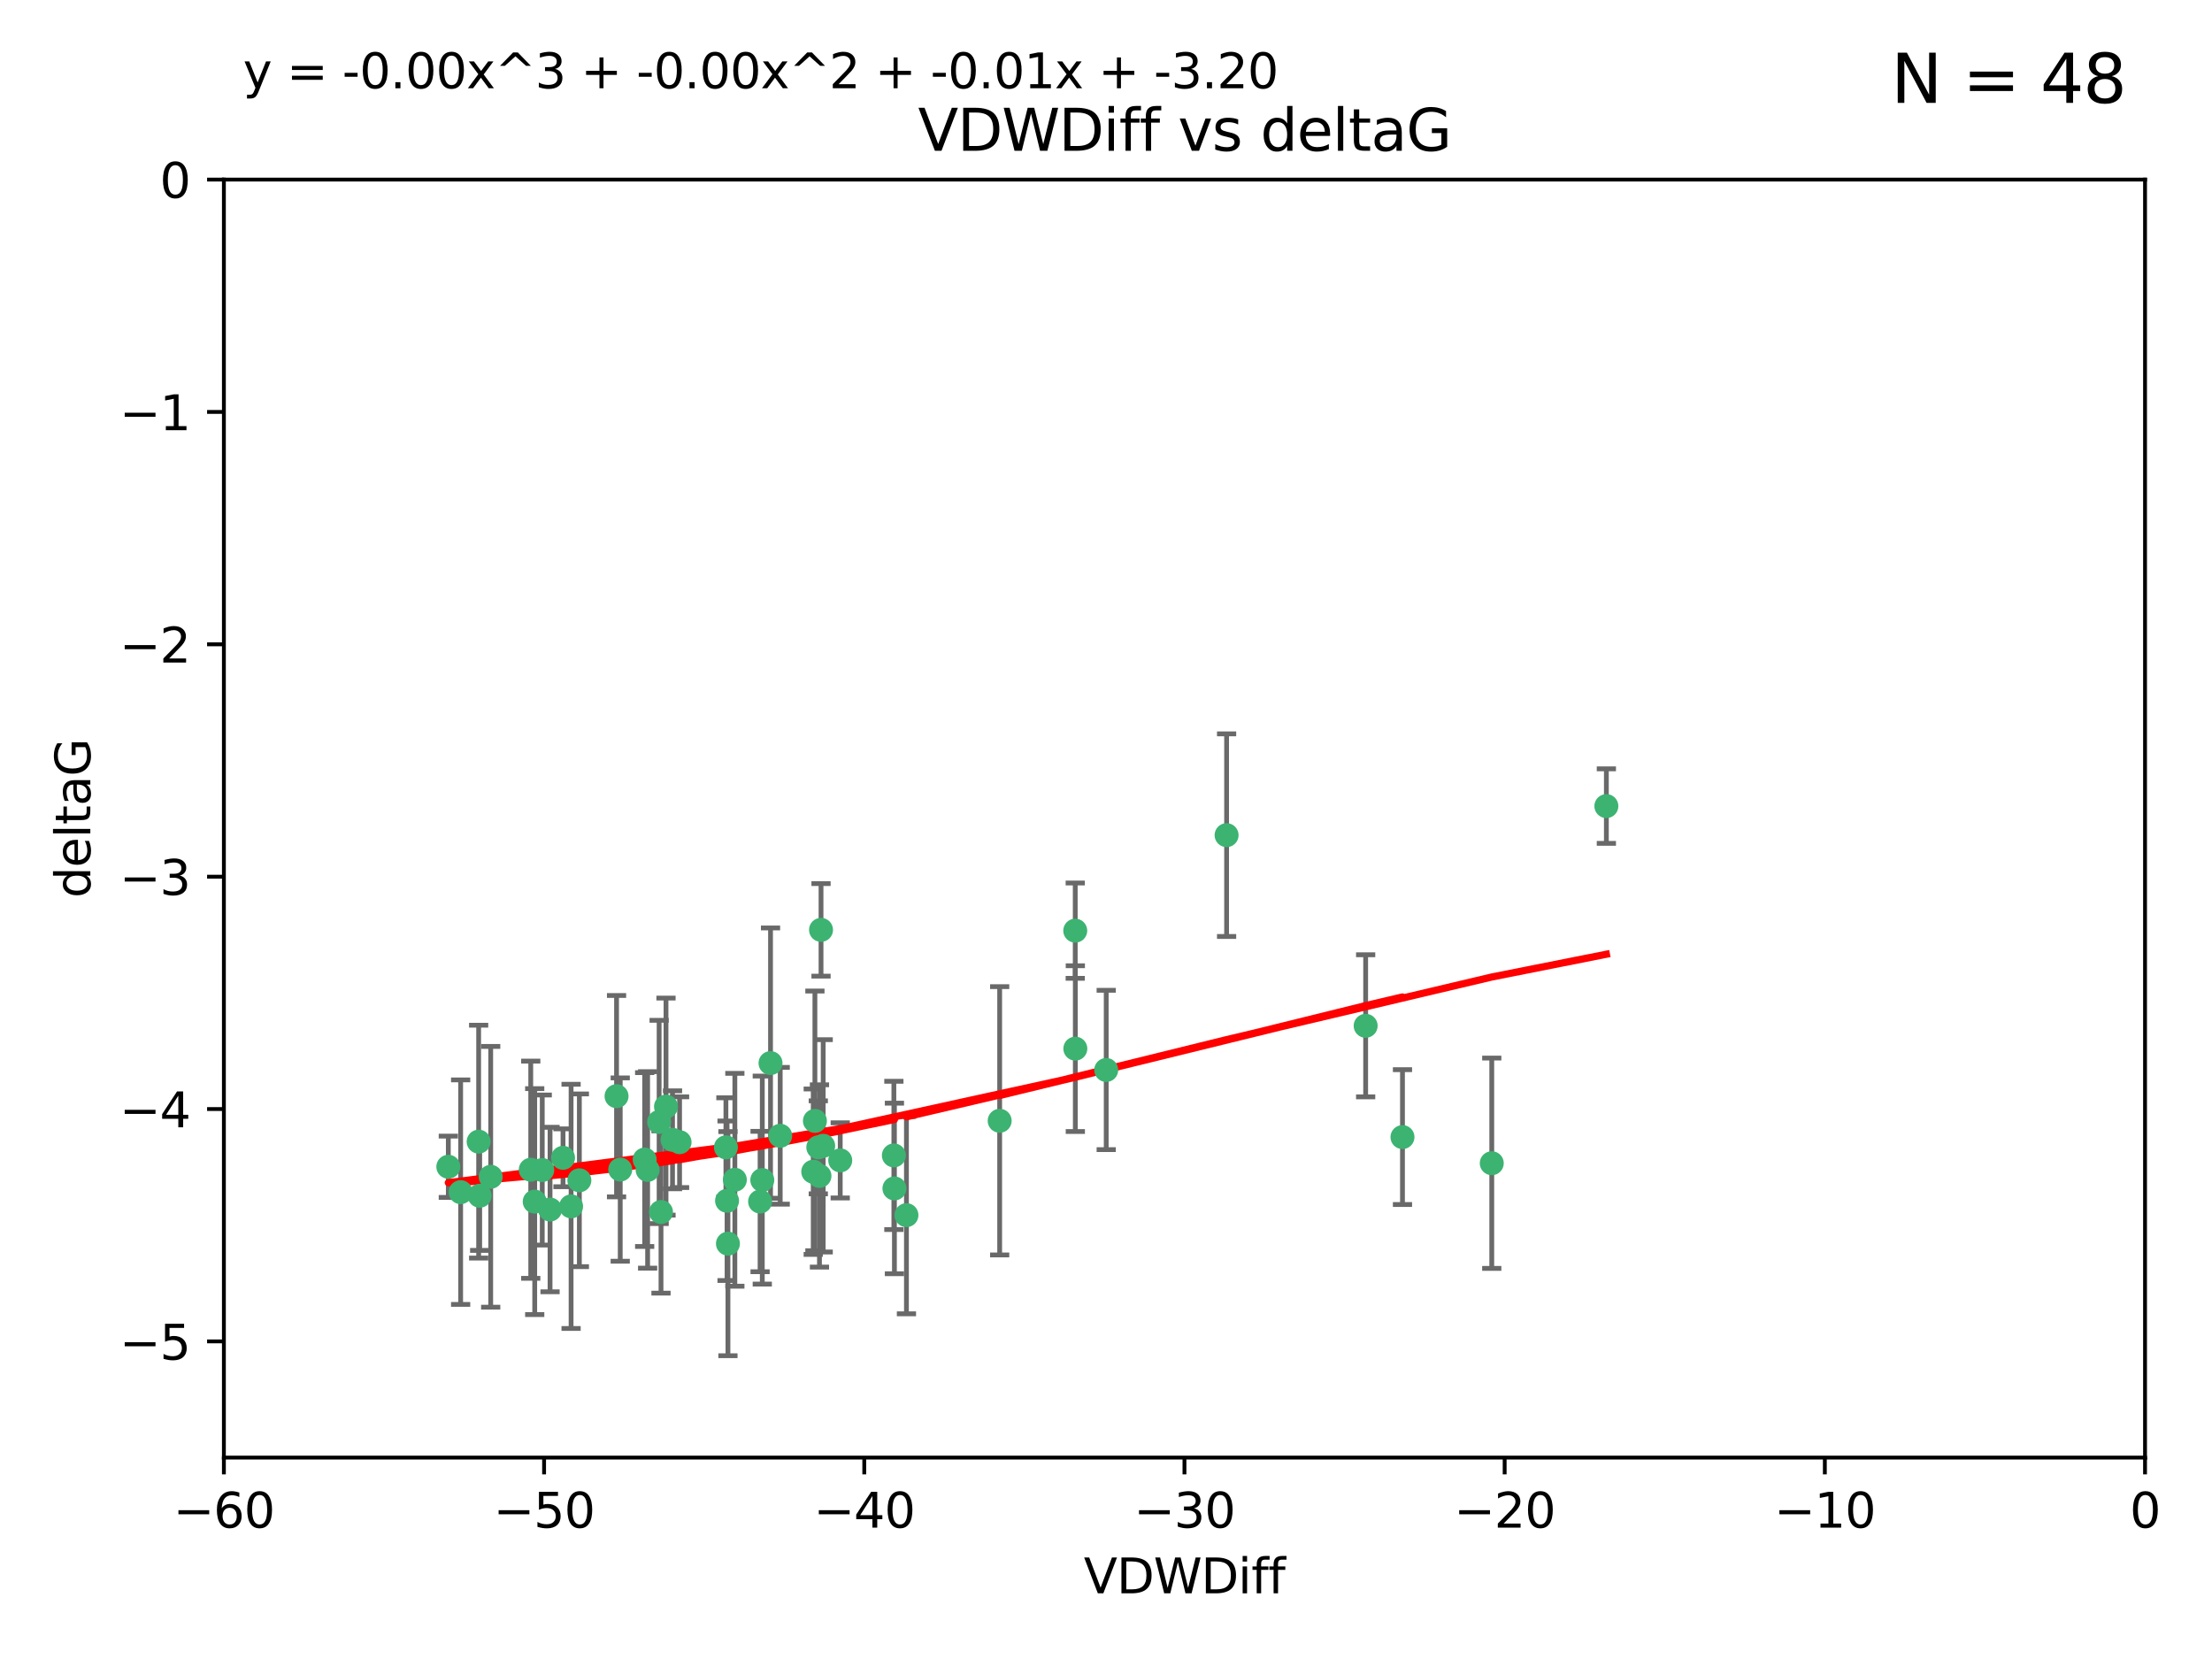 <?xml version="1.0" encoding="utf-8" standalone="no"?>
<!DOCTYPE svg PUBLIC "-//W3C//DTD SVG 1.1//EN"
  "http://www.w3.org/Graphics/SVG/1.1/DTD/svg11.dtd">
<svg xmlns:xlink="http://www.w3.org/1999/xlink" width="460.8pt" height="345.6pt" viewBox="0 0 460.8 345.6" xmlns="http://www.w3.org/2000/svg" version="1.1">
 <defs>
  <style type="text/css">*{stroke-linejoin: round; stroke-linecap: butt}</style>
 </defs>
 <g id="figure_1">
  <g id="patch_1">
   <path d="M 0 345.6 
L 460.8 345.6 
L 460.8 0 
L 0 0 
z
" style="fill: #ffffff"/>
  </g>
  <g id="axes_1">
   <g id="patch_2">
    <path d="M 46.64 303.64 
L 446.85 303.64 
L 446.85 37.411 
L 46.64 37.411 
z
" style="fill: #ffffff"/>
   </g>
   <g id="PathCollection_1">
    <defs>
     <path id="md10d141fb7" d="M 0 1.118 
C 0.297 1.118 0.581 1 0.791 0.791 
C 1 0.581 1.118 0.297 1.118 0 
C 1.118 -0.297 1 -0.581 0.791 -0.791 
C 0.581 -1 0.297 -1.118 0 -1.118 
C -0.297 -1.118 -0.581 -1 -0.791 -0.791 
C -1 -0.581 -1.118 -0.297 -1.118 0 
C -1.118 0.297 -1 0.581 -0.791 0.791 
C -0.581 1 -0.297 1.118 0 1.118 
z
" style="stroke: #3cb371"/>
    </defs>
    <g clip-path="url(#p67b6654468)">
     <use xlink:href="#md10d141fb7" x="151.221" y="239.011" style="fill: #3cb371; stroke: #3cb371"/>
     <use xlink:href="#md10d141fb7" x="111.391" y="250.316" style="fill: #3cb371; stroke: #3cb371"/>
     <use xlink:href="#md10d141fb7" x="120.692" y="245.88" style="fill: #3cb371; stroke: #3cb371"/>
     <use xlink:href="#md10d141fb7" x="128.438" y="228.355" style="fill: #3cb371; stroke: #3cb371"/>
     <use xlink:href="#md10d141fb7" x="95.96" y="248.347" style="fill: #3cb371; stroke: #3cb371"/>
     <use xlink:href="#md10d141fb7" x="102.222" y="245.151" style="fill: #3cb371; stroke: #3cb371"/>
     <use xlink:href="#md10d141fb7" x="93.393" y="243.057" style="fill: #3cb371; stroke: #3cb371"/>
     <use xlink:href="#md10d141fb7" x="170.466" y="239.012" style="fill: #3cb371; stroke: #3cb371"/>
     <use xlink:href="#md10d141fb7" x="186.325" y="247.575" style="fill: #3cb371; stroke: #3cb371"/>
     <use xlink:href="#md10d141fb7" x="170.71" y="244.971" style="fill: #3cb371; stroke: #3cb371"/>
     <use xlink:href="#md10d141fb7" x="99.927" y="249.096" style="fill: #3cb371; stroke: #3cb371"/>
     <use xlink:href="#md10d141fb7" x="151.46" y="250.142" style="fill: #3cb371; stroke: #3cb371"/>
     <use xlink:href="#md10d141fb7" x="129.205" y="243.641" style="fill: #3cb371; stroke: #3cb371"/>
     <use xlink:href="#md10d141fb7" x="114.586" y="251.967" style="fill: #3cb371; stroke: #3cb371"/>
     <use xlink:href="#md10d141fb7" x="160.515" y="221.462" style="fill: #3cb371; stroke: #3cb371"/>
     <use xlink:href="#md10d141fb7" x="169.761" y="233.502" style="fill: #3cb371; stroke: #3cb371"/>
     <use xlink:href="#md10d141fb7" x="138.74" y="230.526" style="fill: #3cb371; stroke: #3cb371"/>
     <use xlink:href="#md10d141fb7" x="134.295" y="241.556" style="fill: #3cb371; stroke: #3cb371"/>
     <use xlink:href="#md10d141fb7" x="140.098" y="237.443" style="fill: #3cb371; stroke: #3cb371"/>
     <use xlink:href="#md10d141fb7" x="110.566" y="243.675" style="fill: #3cb371; stroke: #3cb371"/>
     <use xlink:href="#md10d141fb7" x="162.533" y="236.602" style="fill: #3cb371; stroke: #3cb371"/>
     <use xlink:href="#md10d141fb7" x="99.711" y="237.823" style="fill: #3cb371; stroke: #3cb371"/>
     <use xlink:href="#md10d141fb7" x="171.486" y="238.695" style="fill: #3cb371; stroke: #3cb371"/>
     <use xlink:href="#md10d141fb7" x="186.209" y="240.695" style="fill: #3cb371; stroke: #3cb371"/>
     <use xlink:href="#md10d141fb7" x="118.968" y="251.31" style="fill: #3cb371; stroke: #3cb371"/>
     <use xlink:href="#md10d141fb7" x="112.961" y="243.739" style="fill: #3cb371; stroke: #3cb371"/>
     <use xlink:href="#md10d141fb7" x="134.911" y="243.713" style="fill: #3cb371; stroke: #3cb371"/>
     <use xlink:href="#md10d141fb7" x="158.798" y="245.83" style="fill: #3cb371; stroke: #3cb371"/>
     <use xlink:href="#md10d141fb7" x="175.035" y="241.73" style="fill: #3cb371; stroke: #3cb371"/>
     <use xlink:href="#md10d141fb7" x="141.568" y="237.937" style="fill: #3cb371; stroke: #3cb371"/>
     <use xlink:href="#md10d141fb7" x="171.035" y="193.709" style="fill: #3cb371; stroke: #3cb371"/>
     <use xlink:href="#md10d141fb7" x="153.083" y="245.769" style="fill: #3cb371; stroke: #3cb371"/>
     <use xlink:href="#md10d141fb7" x="169.413" y="244.088" style="fill: #3cb371; stroke: #3cb371"/>
     <use xlink:href="#md10d141fb7" x="151.644" y="259.074" style="fill: #3cb371; stroke: #3cb371"/>
     <use xlink:href="#md10d141fb7" x="117.288" y="241.193" style="fill: #3cb371; stroke: #3cb371"/>
     <use xlink:href="#md10d141fb7" x="137.308" y="233.723" style="fill: #3cb371; stroke: #3cb371"/>
     <use xlink:href="#md10d141fb7" x="137.699" y="252.481" style="fill: #3cb371; stroke: #3cb371"/>
     <use xlink:href="#md10d141fb7" x="158.341" y="250.302" style="fill: #3cb371; stroke: #3cb371"/>
     <use xlink:href="#md10d141fb7" x="223.993" y="193.873" style="fill: #3cb371; stroke: #3cb371"/>
     <use xlink:href="#md10d141fb7" x="188.828" y="253.138" style="fill: #3cb371; stroke: #3cb371"/>
     <use xlink:href="#md10d141fb7" x="224.011" y="218.451" style="fill: #3cb371; stroke: #3cb371"/>
     <use xlink:href="#md10d141fb7" x="284.491" y="213.695" style="fill: #3cb371; stroke: #3cb371"/>
     <use xlink:href="#md10d141fb7" x="292.162" y="236.875" style="fill: #3cb371; stroke: #3cb371"/>
     <use xlink:href="#md10d141fb7" x="230.445" y="222.895" style="fill: #3cb371; stroke: #3cb371"/>
     <use xlink:href="#md10d141fb7" x="208.249" y="233.481" style="fill: #3cb371; stroke: #3cb371"/>
     <use xlink:href="#md10d141fb7" x="255.522" y="173.979" style="fill: #3cb371; stroke: #3cb371"/>
     <use xlink:href="#md10d141fb7" x="310.762" y="242.322" style="fill: #3cb371; stroke: #3cb371"/>
     <use xlink:href="#md10d141fb7" x="334.635" y="167.925" style="fill: #3cb371; stroke: #3cb371"/>
    </g>
   </g>
   <g id="matplotlib.axis_1">
    <g id="xtick_1">
     <g id="line2d_1">
      <defs>
       <path id="mdcd55a3404" d="M 0 0 
L 0 3.5 
" style="stroke: #000000; stroke-width: 0.8"/>
      </defs>
      <g>
       <use xlink:href="#mdcd55a3404" x="46.64" y="303.64" style="stroke: #000000; stroke-width: 0.8"/>
      </g>
     </g>
     <g id="text_1">
      <!-- −60 -->
      <g transform="translate(36.088 318.238)scale(0.1 -0.1)">
       <defs>
        <path id="DejaVuSans-2212" d="M 678 2272 
L 4684 2272 
L 4684 1741 
L 678 1741 
L 678 2272 
z
" transform="scale(0.016)"/>
        <path id="DejaVuSans-36" d="M 2113 2584 
Q 1688 2584 1439 2293 
Q 1191 2003 1191 1497 
Q 1191 994 1439 701 
Q 1688 409 2113 409 
Q 2538 409 2786 701 
Q 3034 994 3034 1497 
Q 3034 2003 2786 2293 
Q 2538 2584 2113 2584 
z
M 3366 4563 
L 3366 3988 
Q 3128 4100 2886 4159 
Q 2644 4219 2406 4219 
Q 1781 4219 1451 3797 
Q 1122 3375 1075 2522 
Q 1259 2794 1537 2939 
Q 1816 3084 2150 3084 
Q 2853 3084 3261 2657 
Q 3669 2231 3669 1497 
Q 3669 778 3244 343 
Q 2819 -91 2113 -91 
Q 1303 -91 875 529 
Q 447 1150 447 2328 
Q 447 3434 972 4092 
Q 1497 4750 2381 4750 
Q 2619 4750 2861 4703 
Q 3103 4656 3366 4563 
z
" transform="scale(0.016)"/>
        <path id="DejaVuSans-30" d="M 2034 4250 
Q 1547 4250 1301 3770 
Q 1056 3291 1056 2328 
Q 1056 1369 1301 889 
Q 1547 409 2034 409 
Q 2525 409 2770 889 
Q 3016 1369 3016 2328 
Q 3016 3291 2770 3770 
Q 2525 4250 2034 4250 
z
M 2034 4750 
Q 2819 4750 3233 4129 
Q 3647 3509 3647 2328 
Q 3647 1150 3233 529 
Q 2819 -91 2034 -91 
Q 1250 -91 836 529 
Q 422 1150 422 2328 
Q 422 3509 836 4129 
Q 1250 4750 2034 4750 
z
" transform="scale(0.016)"/>
       </defs>
       <use xlink:href="#DejaVuSans-2212"/>
       <use xlink:href="#DejaVuSans-36" x="83.789"/>
       <use xlink:href="#DejaVuSans-30" x="147.412"/>
      </g>
     </g>
    </g>
    <g id="xtick_2">
     <g id="line2d_2">
      <g>
       <use xlink:href="#mdcd55a3404" x="113.342" y="303.64" style="stroke: #000000; stroke-width: 0.8"/>
      </g>
     </g>
     <g id="text_2">
      <!-- −50 -->
      <g transform="translate(102.789 318.238)scale(0.1 -0.1)">
       <defs>
        <path id="DejaVuSans-35" d="M 691 4666 
L 3169 4666 
L 3169 4134 
L 1269 4134 
L 1269 2991 
Q 1406 3038 1543 3061 
Q 1681 3084 1819 3084 
Q 2600 3084 3056 2656 
Q 3513 2228 3513 1497 
Q 3513 744 3044 326 
Q 2575 -91 1722 -91 
Q 1428 -91 1123 -41 
Q 819 9 494 109 
L 494 744 
Q 775 591 1075 516 
Q 1375 441 1709 441 
Q 2250 441 2565 725 
Q 2881 1009 2881 1497 
Q 2881 1984 2565 2268 
Q 2250 2553 1709 2553 
Q 1456 2553 1204 2497 
Q 953 2441 691 2322 
L 691 4666 
z
" transform="scale(0.016)"/>
       </defs>
       <use xlink:href="#DejaVuSans-2212"/>
       <use xlink:href="#DejaVuSans-35" x="83.789"/>
       <use xlink:href="#DejaVuSans-30" x="147.412"/>
      </g>
     </g>
    </g>
    <g id="xtick_3">
     <g id="line2d_3">
      <g>
       <use xlink:href="#mdcd55a3404" x="180.043" y="303.64" style="stroke: #000000; stroke-width: 0.8"/>
      </g>
     </g>
     <g id="text_3">
      <!-- −40 -->
      <g transform="translate(169.491 318.238)scale(0.1 -0.1)">
       <defs>
        <path id="DejaVuSans-34" d="M 2419 4116 
L 825 1625 
L 2419 1625 
L 2419 4116 
z
M 2253 4666 
L 3047 4666 
L 3047 1625 
L 3713 1625 
L 3713 1100 
L 3047 1100 
L 3047 0 
L 2419 0 
L 2419 1100 
L 313 1100 
L 313 1709 
L 2253 4666 
z
" transform="scale(0.016)"/>
       </defs>
       <use xlink:href="#DejaVuSans-2212"/>
       <use xlink:href="#DejaVuSans-34" x="83.789"/>
       <use xlink:href="#DejaVuSans-30" x="147.412"/>
      </g>
     </g>
    </g>
    <g id="xtick_4">
     <g id="line2d_4">
      <g>
       <use xlink:href="#mdcd55a3404" x="246.745" y="303.64" style="stroke: #000000; stroke-width: 0.8"/>
      </g>
     </g>
     <g id="text_4">
      <!-- −30 -->
      <g transform="translate(236.193 318.238)scale(0.1 -0.1)">
       <defs>
        <path id="DejaVuSans-33" d="M 2597 2516 
Q 3050 2419 3304 2112 
Q 3559 1806 3559 1356 
Q 3559 666 3084 287 
Q 2609 -91 1734 -91 
Q 1441 -91 1130 -33 
Q 819 25 488 141 
L 488 750 
Q 750 597 1062 519 
Q 1375 441 1716 441 
Q 2309 441 2620 675 
Q 2931 909 2931 1356 
Q 2931 1769 2642 2001 
Q 2353 2234 1838 2234 
L 1294 2234 
L 1294 2753 
L 1863 2753 
Q 2328 2753 2575 2939 
Q 2822 3125 2822 3475 
Q 2822 3834 2567 4026 
Q 2313 4219 1838 4219 
Q 1578 4219 1281 4162 
Q 984 4106 628 3988 
L 628 4550 
Q 988 4650 1302 4700 
Q 1616 4750 1894 4750 
Q 2613 4750 3031 4423 
Q 3450 4097 3450 3541 
Q 3450 3153 3228 2886 
Q 3006 2619 2597 2516 
z
" transform="scale(0.016)"/>
       </defs>
       <use xlink:href="#DejaVuSans-2212"/>
       <use xlink:href="#DejaVuSans-33" x="83.789"/>
       <use xlink:href="#DejaVuSans-30" x="147.412"/>
      </g>
     </g>
    </g>
    <g id="xtick_5">
     <g id="line2d_5">
      <g>
       <use xlink:href="#mdcd55a3404" x="313.447" y="303.64" style="stroke: #000000; stroke-width: 0.8"/>
      </g>
     </g>
     <g id="text_5">
      <!-- −20 -->
      <g transform="translate(302.894 318.238)scale(0.1 -0.1)">
       <defs>
        <path id="DejaVuSans-32" d="M 1228 531 
L 3431 531 
L 3431 0 
L 469 0 
L 469 531 
Q 828 903 1448 1529 
Q 2069 2156 2228 2338 
Q 2531 2678 2651 2914 
Q 2772 3150 2772 3378 
Q 2772 3750 2511 3984 
Q 2250 4219 1831 4219 
Q 1534 4219 1204 4116 
Q 875 4013 500 3803 
L 500 4441 
Q 881 4594 1212 4672 
Q 1544 4750 1819 4750 
Q 2544 4750 2975 4387 
Q 3406 4025 3406 3419 
Q 3406 3131 3298 2873 
Q 3191 2616 2906 2266 
Q 2828 2175 2409 1742 
Q 1991 1309 1228 531 
z
" transform="scale(0.016)"/>
       </defs>
       <use xlink:href="#DejaVuSans-2212"/>
       <use xlink:href="#DejaVuSans-32" x="83.789"/>
       <use xlink:href="#DejaVuSans-30" x="147.412"/>
      </g>
     </g>
    </g>
    <g id="xtick_6">
     <g id="line2d_6">
      <g>
       <use xlink:href="#mdcd55a3404" x="380.148" y="303.64" style="stroke: #000000; stroke-width: 0.8"/>
      </g>
     </g>
     <g id="text_6">
      <!-- −10 -->
      <g transform="translate(369.596 318.238)scale(0.1 -0.1)">
       <defs>
        <path id="DejaVuSans-31" d="M 794 531 
L 1825 531 
L 1825 4091 
L 703 3866 
L 703 4441 
L 1819 4666 
L 2450 4666 
L 2450 531 
L 3481 531 
L 3481 0 
L 794 0 
L 794 531 
z
" transform="scale(0.016)"/>
       </defs>
       <use xlink:href="#DejaVuSans-2212"/>
       <use xlink:href="#DejaVuSans-31" x="83.789"/>
       <use xlink:href="#DejaVuSans-30" x="147.412"/>
      </g>
     </g>
    </g>
    <g id="xtick_7">
     <g id="line2d_7">
      <g>
       <use xlink:href="#mdcd55a3404" x="446.85" y="303.64" style="stroke: #000000; stroke-width: 0.8"/>
      </g>
     </g>
     <g id="text_7">
      <!-- 0 -->
      <g transform="translate(443.669 318.238)scale(0.1 -0.1)">
       <use xlink:href="#DejaVuSans-30"/>
      </g>
     </g>
    </g>
    <g id="text_8">
     <!-- VDWDiff -->
     <g transform="translate(225.772 331.917)scale(0.1 -0.1)">
      <defs>
       <path id="DejaVuSans-56" d="M 1831 0 
L 50 4666 
L 709 4666 
L 2188 738 
L 3669 4666 
L 4325 4666 
L 2547 0 
L 1831 0 
z
" transform="scale(0.016)"/>
       <path id="DejaVuSans-44" d="M 1259 4147 
L 1259 519 
L 2022 519 
Q 2988 519 3436 956 
Q 3884 1394 3884 2338 
Q 3884 3275 3436 3711 
Q 2988 4147 2022 4147 
L 1259 4147 
z
M 628 4666 
L 1925 4666 
Q 3281 4666 3915 4102 
Q 4550 3538 4550 2338 
Q 4550 1131 3912 565 
Q 3275 0 1925 0 
L 628 0 
L 628 4666 
z
" transform="scale(0.016)"/>
       <path id="DejaVuSans-57" d="M 213 4666 
L 850 4666 
L 1831 722 
L 2809 4666 
L 3519 4666 
L 4500 722 
L 5478 4666 
L 6119 4666 
L 4947 0 
L 4153 0 
L 3169 4050 
L 2175 0 
L 1381 0 
L 213 4666 
z
" transform="scale(0.016)"/>
       <path id="DejaVuSans-69" d="M 603 3500 
L 1178 3500 
L 1178 0 
L 603 0 
L 603 3500 
z
M 603 4863 
L 1178 4863 
L 1178 4134 
L 603 4134 
L 603 4863 
z
" transform="scale(0.016)"/>
       <path id="DejaVuSans-66" d="M 2375 4863 
L 2375 4384 
L 1825 4384 
Q 1516 4384 1395 4259 
Q 1275 4134 1275 3809 
L 1275 3500 
L 2222 3500 
L 2222 3053 
L 1275 3053 
L 1275 0 
L 697 0 
L 697 3053 
L 147 3053 
L 147 3500 
L 697 3500 
L 697 3744 
Q 697 4328 969 4595 
Q 1241 4863 1831 4863 
L 2375 4863 
z
" transform="scale(0.016)"/>
      </defs>
      <use xlink:href="#DejaVuSans-56"/>
      <use xlink:href="#DejaVuSans-44" x="68.408"/>
      <use xlink:href="#DejaVuSans-57" x="145.41"/>
      <use xlink:href="#DejaVuSans-44" x="244.287"/>
      <use xlink:href="#DejaVuSans-69" x="321.289"/>
      <use xlink:href="#DejaVuSans-66" x="349.072"/>
      <use xlink:href="#DejaVuSans-66" x="384.277"/>
     </g>
    </g>
   </g>
   <g id="matplotlib.axis_2">
    <g id="ytick_1">
     <g id="line2d_8">
      <defs>
       <path id="m5192b798bd" d="M 0 0 
L -3.5 0 
" style="stroke: #000000; stroke-width: 0.8"/>
      </defs>
      <g>
       <use xlink:href="#m5192b798bd" x="46.64" y="279.437" style="stroke: #000000; stroke-width: 0.8"/>
      </g>
     </g>
     <g id="text_9">
      <!-- −5 -->
      <g transform="translate(24.898 283.237)scale(0.1 -0.1)">
       <use xlink:href="#DejaVuSans-2212"/>
       <use xlink:href="#DejaVuSans-35" x="83.789"/>
      </g>
     </g>
    </g>
    <g id="ytick_2">
     <g id="line2d_9">
      <g>
       <use xlink:href="#m5192b798bd" x="46.64" y="231.032" style="stroke: #000000; stroke-width: 0.8"/>
      </g>
     </g>
     <g id="text_10">
      <!-- −4 -->
      <g transform="translate(24.898 234.831)scale(0.1 -0.1)">
       <use xlink:href="#DejaVuSans-2212"/>
       <use xlink:href="#DejaVuSans-34" x="83.789"/>
      </g>
     </g>
    </g>
    <g id="ytick_3">
     <g id="line2d_10">
      <g>
       <use xlink:href="#m5192b798bd" x="46.64" y="182.627" style="stroke: #000000; stroke-width: 0.8"/>
      </g>
     </g>
     <g id="text_11">
      <!-- −3 -->
      <g transform="translate(24.898 186.426)scale(0.1 -0.1)">
       <use xlink:href="#DejaVuSans-2212"/>
       <use xlink:href="#DejaVuSans-33" x="83.789"/>
      </g>
     </g>
    </g>
    <g id="ytick_4">
     <g id="line2d_11">
      <g>
       <use xlink:href="#m5192b798bd" x="46.64" y="134.222" style="stroke: #000000; stroke-width: 0.8"/>
      </g>
     </g>
     <g id="text_12">
      <!-- −2 -->
      <g transform="translate(24.898 138.021)scale(0.1 -0.1)">
       <use xlink:href="#DejaVuSans-2212"/>
       <use xlink:href="#DejaVuSans-32" x="83.789"/>
      </g>
     </g>
    </g>
    <g id="ytick_5">
     <g id="line2d_12">
      <g>
       <use xlink:href="#m5192b798bd" x="46.64" y="85.816" style="stroke: #000000; stroke-width: 0.8"/>
      </g>
     </g>
     <g id="text_13">
      <!-- −1 -->
      <g transform="translate(24.898 89.616)scale(0.1 -0.1)">
       <use xlink:href="#DejaVuSans-2212"/>
       <use xlink:href="#DejaVuSans-31" x="83.789"/>
      </g>
     </g>
    </g>
    <g id="ytick_6">
     <g id="line2d_13">
      <g>
       <use xlink:href="#m5192b798bd" x="46.64" y="37.411" style="stroke: #000000; stroke-width: 0.8"/>
      </g>
     </g>
     <g id="text_14">
      <!-- 0 -->
      <g transform="translate(33.278 41.21)scale(0.1 -0.1)">
       <use xlink:href="#DejaVuSans-30"/>
      </g>
     </g>
    </g>
    <g id="text_15">
     <!-- deltaG -->
     <g transform="translate(18.818 187.064)rotate(-90)scale(0.1 -0.1)">
      <defs>
       <path id="DejaVuSans-64" d="M 2906 2969 
L 2906 4863 
L 3481 4863 
L 3481 0 
L 2906 0 
L 2906 525 
Q 2725 213 2448 61 
Q 2172 -91 1784 -91 
Q 1150 -91 751 415 
Q 353 922 353 1747 
Q 353 2572 751 3078 
Q 1150 3584 1784 3584 
Q 2172 3584 2448 3432 
Q 2725 3281 2906 2969 
z
M 947 1747 
Q 947 1113 1208 752 
Q 1469 391 1925 391 
Q 2381 391 2643 752 
Q 2906 1113 2906 1747 
Q 2906 2381 2643 2742 
Q 2381 3103 1925 3103 
Q 1469 3103 1208 2742 
Q 947 2381 947 1747 
z
" transform="scale(0.016)"/>
       <path id="DejaVuSans-65" d="M 3597 1894 
L 3597 1613 
L 953 1613 
Q 991 1019 1311 708 
Q 1631 397 2203 397 
Q 2534 397 2845 478 
Q 3156 559 3463 722 
L 3463 178 
Q 3153 47 2828 -22 
Q 2503 -91 2169 -91 
Q 1331 -91 842 396 
Q 353 884 353 1716 
Q 353 2575 817 3079 
Q 1281 3584 2069 3584 
Q 2775 3584 3186 3129 
Q 3597 2675 3597 1894 
z
M 3022 2063 
Q 3016 2534 2758 2815 
Q 2500 3097 2075 3097 
Q 1594 3097 1305 2825 
Q 1016 2553 972 2059 
L 3022 2063 
z
" transform="scale(0.016)"/>
       <path id="DejaVuSans-6c" d="M 603 4863 
L 1178 4863 
L 1178 0 
L 603 0 
L 603 4863 
z
" transform="scale(0.016)"/>
       <path id="DejaVuSans-74" d="M 1172 4494 
L 1172 3500 
L 2356 3500 
L 2356 3053 
L 1172 3053 
L 1172 1153 
Q 1172 725 1289 603 
Q 1406 481 1766 481 
L 2356 481 
L 2356 0 
L 1766 0 
Q 1100 0 847 248 
Q 594 497 594 1153 
L 594 3053 
L 172 3053 
L 172 3500 
L 594 3500 
L 594 4494 
L 1172 4494 
z
" transform="scale(0.016)"/>
       <path id="DejaVuSans-61" d="M 2194 1759 
Q 1497 1759 1228 1600 
Q 959 1441 959 1056 
Q 959 750 1161 570 
Q 1363 391 1709 391 
Q 2188 391 2477 730 
Q 2766 1069 2766 1631 
L 2766 1759 
L 2194 1759 
z
M 3341 1997 
L 3341 0 
L 2766 0 
L 2766 531 
Q 2569 213 2275 61 
Q 1981 -91 1556 -91 
Q 1019 -91 701 211 
Q 384 513 384 1019 
Q 384 1609 779 1909 
Q 1175 2209 1959 2209 
L 2766 2209 
L 2766 2266 
Q 2766 2663 2505 2880 
Q 2244 3097 1772 3097 
Q 1472 3097 1187 3025 
Q 903 2953 641 2809 
L 641 3341 
Q 956 3463 1253 3523 
Q 1550 3584 1831 3584 
Q 2591 3584 2966 3190 
Q 3341 2797 3341 1997 
z
" transform="scale(0.016)"/>
       <path id="DejaVuSans-47" d="M 3809 666 
L 3809 1919 
L 2778 1919 
L 2778 2438 
L 4434 2438 
L 4434 434 
Q 4069 175 3628 42 
Q 3188 -91 2688 -91 
Q 1594 -91 976 548 
Q 359 1188 359 2328 
Q 359 3472 976 4111 
Q 1594 4750 2688 4750 
Q 3144 4750 3555 4637 
Q 3966 4525 4313 4306 
L 4313 3634 
Q 3963 3931 3569 4081 
Q 3175 4231 2741 4231 
Q 1884 4231 1454 3753 
Q 1025 3275 1025 2328 
Q 1025 1384 1454 906 
Q 1884 428 2741 428 
Q 3075 428 3337 486 
Q 3600 544 3809 666 
z
" transform="scale(0.016)"/>
      </defs>
      <use xlink:href="#DejaVuSans-64"/>
      <use xlink:href="#DejaVuSans-65" x="63.477"/>
      <use xlink:href="#DejaVuSans-6c" x="125"/>
      <use xlink:href="#DejaVuSans-74" x="152.783"/>
      <use xlink:href="#DejaVuSans-61" x="191.992"/>
      <use xlink:href="#DejaVuSans-47" x="253.271"/>
     </g>
    </g>
   </g>
   <g id="LineCollection_1">
    <path d="M 151.221 249.332 
L 151.221 228.691 
" clip-path="url(#p67b6654468)" style="fill: none; stroke: #696969"/>
    <path d="M 111.391 273.851 
L 111.391 226.78 
" clip-path="url(#p67b6654468)" style="fill: none; stroke: #696969"/>
    <path d="M 120.692 263.87 
L 120.692 227.891 
" clip-path="url(#p67b6654468)" style="fill: none; stroke: #696969"/>
    <path d="M 128.438 249.329 
L 128.438 207.382 
" clip-path="url(#p67b6654468)" style="fill: none; stroke: #696969"/>
    <path d="M 95.96 271.729 
L 95.96 224.965 
" clip-path="url(#p67b6654468)" style="fill: none; stroke: #696969"/>
    <path d="M 102.222 272.312 
L 102.222 217.99 
" clip-path="url(#p67b6654468)" style="fill: none; stroke: #696969"/>
    <path d="M 93.393 249.446 
L 93.393 236.669 
" clip-path="url(#p67b6654468)" style="fill: none; stroke: #696969"/>
    <path d="M 170.466 248.696 
L 170.466 229.327 
" clip-path="url(#p67b6654468)" style="fill: none; stroke: #696969"/>
    <path d="M 186.325 265.34 
L 186.325 229.81 
" clip-path="url(#p67b6654468)" style="fill: none; stroke: #696969"/>
    <path d="M 170.71 263.96 
L 170.71 225.982 
" clip-path="url(#p67b6654468)" style="fill: none; stroke: #696969"/>
    <path d="M 99.927 260.481 
L 99.927 237.71 
" clip-path="url(#p67b6654468)" style="fill: none; stroke: #696969"/>
    <path d="M 151.46 266.753 
L 151.46 233.531 
" clip-path="url(#p67b6654468)" style="fill: none; stroke: #696969"/>
    <path d="M 129.205 262.737 
L 129.205 224.544 
" clip-path="url(#p67b6654468)" style="fill: none; stroke: #696969"/>
    <path d="M 114.586 269.097 
L 114.586 234.836 
" clip-path="url(#p67b6654468)" style="fill: none; stroke: #696969"/>
    <path d="M 160.515 249.617 
L 160.515 193.307 
" clip-path="url(#p67b6654468)" style="fill: none; stroke: #696969"/>
    <path d="M 169.761 260.554 
L 169.761 206.45 
" clip-path="url(#p67b6654468)" style="fill: none; stroke: #696969"/>
    <path d="M 138.74 253.132 
L 138.74 207.921 
" clip-path="url(#p67b6654468)" style="fill: none; stroke: #696969"/>
    <path d="M 134.295 259.663 
L 134.295 223.449 
" clip-path="url(#p67b6654468)" style="fill: none; stroke: #696969"/>
    <path d="M 140.098 247.65 
L 140.098 227.236 
" clip-path="url(#p67b6654468)" style="fill: none; stroke: #696969"/>
    <path d="M 110.566 266.303 
L 110.566 221.048 
" clip-path="url(#p67b6654468)" style="fill: none; stroke: #696969"/>
    <path d="M 162.533 250.846 
L 162.533 222.359 
" clip-path="url(#p67b6654468)" style="fill: none; stroke: #696969"/>
    <path d="M 99.711 262.077 
L 99.711 213.568 
" clip-path="url(#p67b6654468)" style="fill: none; stroke: #696969"/>
    <path d="M 171.486 260.812 
L 171.486 216.578 
" clip-path="url(#p67b6654468)" style="fill: none; stroke: #696969"/>
    <path d="M 186.209 256.139 
L 186.209 225.251 
" clip-path="url(#p67b6654468)" style="fill: none; stroke: #696969"/>
    <path d="M 118.968 276.746 
L 118.968 225.873 
" clip-path="url(#p67b6654468)" style="fill: none; stroke: #696969"/>
    <path d="M 112.961 259.37 
L 112.961 228.107 
" clip-path="url(#p67b6654468)" style="fill: none; stroke: #696969"/>
    <path d="M 134.911 264.178 
L 134.911 223.248 
" clip-path="url(#p67b6654468)" style="fill: none; stroke: #696969"/>
    <path d="M 158.798 267.497 
L 158.798 224.162 
" clip-path="url(#p67b6654468)" style="fill: none; stroke: #696969"/>
    <path d="M 175.035 249.557 
L 175.035 233.903 
" clip-path="url(#p67b6654468)" style="fill: none; stroke: #696969"/>
    <path d="M 141.568 247.386 
L 141.568 228.488 
" clip-path="url(#p67b6654468)" style="fill: none; stroke: #696969"/>
    <path d="M 171.035 203.348 
L 171.035 184.071 
" clip-path="url(#p67b6654468)" style="fill: none; stroke: #696969"/>
    <path d="M 153.083 267.941 
L 153.083 223.597 
" clip-path="url(#p67b6654468)" style="fill: none; stroke: #696969"/>
    <path d="M 169.413 261.318 
L 169.413 226.858 
" clip-path="url(#p67b6654468)" style="fill: none; stroke: #696969"/>
    <path d="M 151.644 282.417 
L 151.644 235.732 
" clip-path="url(#p67b6654468)" style="fill: none; stroke: #696969"/>
    <path d="M 117.288 247.22 
L 117.288 235.166 
" clip-path="url(#p67b6654468)" style="fill: none; stroke: #696969"/>
    <path d="M 137.308 254.896 
L 137.308 212.549 
" clip-path="url(#p67b6654468)" style="fill: none; stroke: #696969"/>
    <path d="M 137.699 269.381 
L 137.699 235.581 
" clip-path="url(#p67b6654468)" style="fill: none; stroke: #696969"/>
    <path d="M 158.341 264.925 
L 158.341 235.679 
" clip-path="url(#p67b6654468)" style="fill: none; stroke: #696969"/>
    <path d="M 223.993 203.802 
L 223.993 183.944 
" clip-path="url(#p67b6654468)" style="fill: none; stroke: #696969"/>
    <path d="M 188.828 273.691 
L 188.828 232.586 
" clip-path="url(#p67b6654468)" style="fill: none; stroke: #696969"/>
    <path d="M 224.011 235.713 
L 224.011 201.188 
" clip-path="url(#p67b6654468)" style="fill: none; stroke: #696969"/>
    <path d="M 284.491 228.496 
L 284.491 198.895 
" clip-path="url(#p67b6654468)" style="fill: none; stroke: #696969"/>
    <path d="M 292.162 250.922 
L 292.162 222.829 
" clip-path="url(#p67b6654468)" style="fill: none; stroke: #696969"/>
    <path d="M 230.445 239.489 
L 230.445 206.3 
" clip-path="url(#p67b6654468)" style="fill: none; stroke: #696969"/>
    <path d="M 208.249 261.427 
L 208.249 205.535 
" clip-path="url(#p67b6654468)" style="fill: none; stroke: #696969"/>
    <path d="M 255.522 195.085 
L 255.522 152.873 
" clip-path="url(#p67b6654468)" style="fill: none; stroke: #696969"/>
    <path d="M 310.762 264.227 
L 310.762 220.417 
" clip-path="url(#p67b6654468)" style="fill: none; stroke: #696969"/>
    <path d="M 334.635 175.69 
L 334.635 160.161 
" clip-path="url(#p67b6654468)" style="fill: none; stroke: #696969"/>
   </g>
   <g id="line2d_14">
    <defs>
     <path id="m1e5af638f9" d="M 2 0 
L -2 -0 
" style="stroke: #696969"/>
    </defs>
    <g clip-path="url(#p67b6654468)">
     <use xlink:href="#m1e5af638f9" x="151.221" y="249.332" style="fill: #696969; stroke: #696969"/>
     <use xlink:href="#m1e5af638f9" x="111.391" y="273.851" style="fill: #696969; stroke: #696969"/>
     <use xlink:href="#m1e5af638f9" x="120.692" y="263.87" style="fill: #696969; stroke: #696969"/>
     <use xlink:href="#m1e5af638f9" x="128.438" y="249.329" style="fill: #696969; stroke: #696969"/>
     <use xlink:href="#m1e5af638f9" x="95.96" y="271.729" style="fill: #696969; stroke: #696969"/>
     <use xlink:href="#m1e5af638f9" x="102.222" y="272.312" style="fill: #696969; stroke: #696969"/>
     <use xlink:href="#m1e5af638f9" x="93.393" y="249.446" style="fill: #696969; stroke: #696969"/>
     <use xlink:href="#m1e5af638f9" x="170.466" y="248.696" style="fill: #696969; stroke: #696969"/>
     <use xlink:href="#m1e5af638f9" x="186.325" y="265.34" style="fill: #696969; stroke: #696969"/>
     <use xlink:href="#m1e5af638f9" x="170.71" y="263.96" style="fill: #696969; stroke: #696969"/>
     <use xlink:href="#m1e5af638f9" x="99.927" y="260.481" style="fill: #696969; stroke: #696969"/>
     <use xlink:href="#m1e5af638f9" x="151.46" y="266.753" style="fill: #696969; stroke: #696969"/>
     <use xlink:href="#m1e5af638f9" x="129.205" y="262.737" style="fill: #696969; stroke: #696969"/>
     <use xlink:href="#m1e5af638f9" x="114.586" y="269.097" style="fill: #696969; stroke: #696969"/>
     <use xlink:href="#m1e5af638f9" x="160.515" y="249.617" style="fill: #696969; stroke: #696969"/>
     <use xlink:href="#m1e5af638f9" x="169.761" y="260.554" style="fill: #696969; stroke: #696969"/>
     <use xlink:href="#m1e5af638f9" x="138.74" y="253.132" style="fill: #696969; stroke: #696969"/>
     <use xlink:href="#m1e5af638f9" x="134.295" y="259.663" style="fill: #696969; stroke: #696969"/>
     <use xlink:href="#m1e5af638f9" x="140.098" y="247.65" style="fill: #696969; stroke: #696969"/>
     <use xlink:href="#m1e5af638f9" x="110.566" y="266.303" style="fill: #696969; stroke: #696969"/>
     <use xlink:href="#m1e5af638f9" x="162.533" y="250.846" style="fill: #696969; stroke: #696969"/>
     <use xlink:href="#m1e5af638f9" x="99.711" y="262.077" style="fill: #696969; stroke: #696969"/>
     <use xlink:href="#m1e5af638f9" x="171.486" y="260.812" style="fill: #696969; stroke: #696969"/>
     <use xlink:href="#m1e5af638f9" x="186.209" y="256.139" style="fill: #696969; stroke: #696969"/>
     <use xlink:href="#m1e5af638f9" x="118.968" y="276.746" style="fill: #696969; stroke: #696969"/>
     <use xlink:href="#m1e5af638f9" x="112.961" y="259.37" style="fill: #696969; stroke: #696969"/>
     <use xlink:href="#m1e5af638f9" x="134.911" y="264.178" style="fill: #696969; stroke: #696969"/>
     <use xlink:href="#m1e5af638f9" x="158.798" y="267.497" style="fill: #696969; stroke: #696969"/>
     <use xlink:href="#m1e5af638f9" x="175.035" y="249.557" style="fill: #696969; stroke: #696969"/>
     <use xlink:href="#m1e5af638f9" x="141.568" y="247.386" style="fill: #696969; stroke: #696969"/>
     <use xlink:href="#m1e5af638f9" x="171.035" y="203.348" style="fill: #696969; stroke: #696969"/>
     <use xlink:href="#m1e5af638f9" x="153.083" y="267.941" style="fill: #696969; stroke: #696969"/>
     <use xlink:href="#m1e5af638f9" x="169.413" y="261.318" style="fill: #696969; stroke: #696969"/>
     <use xlink:href="#m1e5af638f9" x="151.644" y="282.417" style="fill: #696969; stroke: #696969"/>
     <use xlink:href="#m1e5af638f9" x="117.288" y="247.22" style="fill: #696969; stroke: #696969"/>
     <use xlink:href="#m1e5af638f9" x="137.308" y="254.896" style="fill: #696969; stroke: #696969"/>
     <use xlink:href="#m1e5af638f9" x="137.699" y="269.381" style="fill: #696969; stroke: #696969"/>
     <use xlink:href="#m1e5af638f9" x="158.341" y="264.925" style="fill: #696969; stroke: #696969"/>
     <use xlink:href="#m1e5af638f9" x="223.993" y="203.802" style="fill: #696969; stroke: #696969"/>
     <use xlink:href="#m1e5af638f9" x="188.828" y="273.691" style="fill: #696969; stroke: #696969"/>
     <use xlink:href="#m1e5af638f9" x="224.011" y="235.713" style="fill: #696969; stroke: #696969"/>
     <use xlink:href="#m1e5af638f9" x="284.491" y="228.496" style="fill: #696969; stroke: #696969"/>
     <use xlink:href="#m1e5af638f9" x="292.162" y="250.922" style="fill: #696969; stroke: #696969"/>
     <use xlink:href="#m1e5af638f9" x="230.445" y="239.489" style="fill: #696969; stroke: #696969"/>
     <use xlink:href="#m1e5af638f9" x="208.249" y="261.427" style="fill: #696969; stroke: #696969"/>
     <use xlink:href="#m1e5af638f9" x="255.522" y="195.085" style="fill: #696969; stroke: #696969"/>
     <use xlink:href="#m1e5af638f9" x="310.762" y="264.227" style="fill: #696969; stroke: #696969"/>
     <use xlink:href="#m1e5af638f9" x="334.635" y="175.69" style="fill: #696969; stroke: #696969"/>
    </g>
   </g>
   <g id="line2d_15">
    <g clip-path="url(#p67b6654468)">
     <use xlink:href="#m1e5af638f9" x="151.221" y="228.691" style="fill: #696969; stroke: #696969"/>
     <use xlink:href="#m1e5af638f9" x="111.391" y="226.78" style="fill: #696969; stroke: #696969"/>
     <use xlink:href="#m1e5af638f9" x="120.692" y="227.891" style="fill: #696969; stroke: #696969"/>
     <use xlink:href="#m1e5af638f9" x="128.438" y="207.382" style="fill: #696969; stroke: #696969"/>
     <use xlink:href="#m1e5af638f9" x="95.96" y="224.965" style="fill: #696969; stroke: #696969"/>
     <use xlink:href="#m1e5af638f9" x="102.222" y="217.99" style="fill: #696969; stroke: #696969"/>
     <use xlink:href="#m1e5af638f9" x="93.393" y="236.669" style="fill: #696969; stroke: #696969"/>
     <use xlink:href="#m1e5af638f9" x="170.466" y="229.327" style="fill: #696969; stroke: #696969"/>
     <use xlink:href="#m1e5af638f9" x="186.325" y="229.81" style="fill: #696969; stroke: #696969"/>
     <use xlink:href="#m1e5af638f9" x="170.71" y="225.982" style="fill: #696969; stroke: #696969"/>
     <use xlink:href="#m1e5af638f9" x="99.927" y="237.71" style="fill: #696969; stroke: #696969"/>
     <use xlink:href="#m1e5af638f9" x="151.46" y="233.531" style="fill: #696969; stroke: #696969"/>
     <use xlink:href="#m1e5af638f9" x="129.205" y="224.544" style="fill: #696969; stroke: #696969"/>
     <use xlink:href="#m1e5af638f9" x="114.586" y="234.836" style="fill: #696969; stroke: #696969"/>
     <use xlink:href="#m1e5af638f9" x="160.515" y="193.307" style="fill: #696969; stroke: #696969"/>
     <use xlink:href="#m1e5af638f9" x="169.761" y="206.45" style="fill: #696969; stroke: #696969"/>
     <use xlink:href="#m1e5af638f9" x="138.74" y="207.921" style="fill: #696969; stroke: #696969"/>
     <use xlink:href="#m1e5af638f9" x="134.295" y="223.449" style="fill: #696969; stroke: #696969"/>
     <use xlink:href="#m1e5af638f9" x="140.098" y="227.236" style="fill: #696969; stroke: #696969"/>
     <use xlink:href="#m1e5af638f9" x="110.566" y="221.048" style="fill: #696969; stroke: #696969"/>
     <use xlink:href="#m1e5af638f9" x="162.533" y="222.359" style="fill: #696969; stroke: #696969"/>
     <use xlink:href="#m1e5af638f9" x="99.711" y="213.568" style="fill: #696969; stroke: #696969"/>
     <use xlink:href="#m1e5af638f9" x="171.486" y="216.578" style="fill: #696969; stroke: #696969"/>
     <use xlink:href="#m1e5af638f9" x="186.209" y="225.251" style="fill: #696969; stroke: #696969"/>
     <use xlink:href="#m1e5af638f9" x="118.968" y="225.873" style="fill: #696969; stroke: #696969"/>
     <use xlink:href="#m1e5af638f9" x="112.961" y="228.107" style="fill: #696969; stroke: #696969"/>
     <use xlink:href="#m1e5af638f9" x="134.911" y="223.248" style="fill: #696969; stroke: #696969"/>
     <use xlink:href="#m1e5af638f9" x="158.798" y="224.162" style="fill: #696969; stroke: #696969"/>
     <use xlink:href="#m1e5af638f9" x="175.035" y="233.903" style="fill: #696969; stroke: #696969"/>
     <use xlink:href="#m1e5af638f9" x="141.568" y="228.488" style="fill: #696969; stroke: #696969"/>
     <use xlink:href="#m1e5af638f9" x="171.035" y="184.071" style="fill: #696969; stroke: #696969"/>
     <use xlink:href="#m1e5af638f9" x="153.083" y="223.597" style="fill: #696969; stroke: #696969"/>
     <use xlink:href="#m1e5af638f9" x="169.413" y="226.858" style="fill: #696969; stroke: #696969"/>
     <use xlink:href="#m1e5af638f9" x="151.644" y="235.732" style="fill: #696969; stroke: #696969"/>
     <use xlink:href="#m1e5af638f9" x="117.288" y="235.166" style="fill: #696969; stroke: #696969"/>
     <use xlink:href="#m1e5af638f9" x="137.308" y="212.549" style="fill: #696969; stroke: #696969"/>
     <use xlink:href="#m1e5af638f9" x="137.699" y="235.581" style="fill: #696969; stroke: #696969"/>
     <use xlink:href="#m1e5af638f9" x="158.341" y="235.679" style="fill: #696969; stroke: #696969"/>
     <use xlink:href="#m1e5af638f9" x="223.993" y="183.944" style="fill: #696969; stroke: #696969"/>
     <use xlink:href="#m1e5af638f9" x="188.828" y="232.586" style="fill: #696969; stroke: #696969"/>
     <use xlink:href="#m1e5af638f9" x="224.011" y="201.188" style="fill: #696969; stroke: #696969"/>
     <use xlink:href="#m1e5af638f9" x="284.491" y="198.895" style="fill: #696969; stroke: #696969"/>
     <use xlink:href="#m1e5af638f9" x="292.162" y="222.829" style="fill: #696969; stroke: #696969"/>
     <use xlink:href="#m1e5af638f9" x="230.445" y="206.3" style="fill: #696969; stroke: #696969"/>
     <use xlink:href="#m1e5af638f9" x="208.249" y="205.535" style="fill: #696969; stroke: #696969"/>
     <use xlink:href="#m1e5af638f9" x="255.522" y="152.873" style="fill: #696969; stroke: #696969"/>
     <use xlink:href="#m1e5af638f9" x="310.762" y="220.417" style="fill: #696969; stroke: #696969"/>
     <use xlink:href="#m1e5af638f9" x="334.635" y="160.161" style="fill: #696969; stroke: #696969"/>
    </g>
   </g>
   <g id="line2d_16">
    <path d="M 151.221 240.044 
L 111.391 245.223 
L 120.692 244.314 
L 128.438 243.408 
L 95.96 246.265 
L 102.222 245.915 
L 93.393 246.378 
L 170.466 236.506 
L 186.325 233.207 
L 170.71 236.458 
L 99.927 246.055 
L 151.46 240.003 
L 129.205 243.311 
L 114.586 244.933 
L 160.515 238.406 
L 169.761 236.645 
L 138.74 242.009 
L 134.295 242.639 
L 140.098 241.809 
L 110.566 245.293 
L 162.533 238.032 
L 99.711 246.068 
L 171.486 236.303 
L 186.209 233.233 
L 118.968 244.497 
L 112.961 245.083 
L 134.911 242.554 
L 158.798 238.719 
L 175.035 235.587 
L 141.568 241.589 
L 171.035 236.393 
L 153.083 239.727 
L 169.413 236.714 
L 151.644 239.972 
L 117.288 244.669 
L 137.308 242.216 
L 137.699 242.16 
L 158.341 238.801 
L 223.993 224.417 
L 188.828 232.66 
L 224.011 224.412 
L 284.491 209.486 
L 292.162 207.685 
L 230.445 222.827 
L 208.249 228.216 
L 255.522 216.574 
L 310.762 203.529 
L 334.635 198.784 
" clip-path="url(#p67b6654468)" style="fill: none; stroke: #ff0000; stroke-width: 1.5; stroke-linecap: square"/>
   </g>
   <g id="line2d_17">
    <defs>
     <path id="mb19295868e" d="M 0 2 
C 0.53 2 1.039 1.789 1.414 1.414 
C 1.789 1.039 2 0.53 2 0 
C 2 -0.53 1.789 -1.039 1.414 -1.414 
C 1.039 -1.789 0.53 -2 0 -2 
C -0.53 -2 -1.039 -1.789 -1.414 -1.414 
C -1.789 -1.039 -2 -0.53 -2 0 
C -2 0.53 -1.789 1.039 -1.414 1.414 
C -1.039 1.789 -0.53 2 0 2 
z
" style="stroke: #3cb371"/>
    </defs>
    <g clip-path="url(#p67b6654468)">
     <use xlink:href="#mb19295868e" x="151.221" y="239.011" style="fill: #3cb371; stroke: #3cb371"/>
     <use xlink:href="#mb19295868e" x="111.391" y="250.316" style="fill: #3cb371; stroke: #3cb371"/>
     <use xlink:href="#mb19295868e" x="120.692" y="245.88" style="fill: #3cb371; stroke: #3cb371"/>
     <use xlink:href="#mb19295868e" x="128.438" y="228.355" style="fill: #3cb371; stroke: #3cb371"/>
     <use xlink:href="#mb19295868e" x="95.96" y="248.347" style="fill: #3cb371; stroke: #3cb371"/>
     <use xlink:href="#mb19295868e" x="102.222" y="245.151" style="fill: #3cb371; stroke: #3cb371"/>
     <use xlink:href="#mb19295868e" x="93.393" y="243.057" style="fill: #3cb371; stroke: #3cb371"/>
     <use xlink:href="#mb19295868e" x="170.466" y="239.012" style="fill: #3cb371; stroke: #3cb371"/>
     <use xlink:href="#mb19295868e" x="186.325" y="247.575" style="fill: #3cb371; stroke: #3cb371"/>
     <use xlink:href="#mb19295868e" x="170.71" y="244.971" style="fill: #3cb371; stroke: #3cb371"/>
     <use xlink:href="#mb19295868e" x="99.927" y="249.096" style="fill: #3cb371; stroke: #3cb371"/>
     <use xlink:href="#mb19295868e" x="151.46" y="250.142" style="fill: #3cb371; stroke: #3cb371"/>
     <use xlink:href="#mb19295868e" x="129.205" y="243.641" style="fill: #3cb371; stroke: #3cb371"/>
     <use xlink:href="#mb19295868e" x="114.586" y="251.967" style="fill: #3cb371; stroke: #3cb371"/>
     <use xlink:href="#mb19295868e" x="160.515" y="221.462" style="fill: #3cb371; stroke: #3cb371"/>
     <use xlink:href="#mb19295868e" x="169.761" y="233.502" style="fill: #3cb371; stroke: #3cb371"/>
     <use xlink:href="#mb19295868e" x="138.74" y="230.526" style="fill: #3cb371; stroke: #3cb371"/>
     <use xlink:href="#mb19295868e" x="134.295" y="241.556" style="fill: #3cb371; stroke: #3cb371"/>
     <use xlink:href="#mb19295868e" x="140.098" y="237.443" style="fill: #3cb371; stroke: #3cb371"/>
     <use xlink:href="#mb19295868e" x="110.566" y="243.675" style="fill: #3cb371; stroke: #3cb371"/>
     <use xlink:href="#mb19295868e" x="162.533" y="236.602" style="fill: #3cb371; stroke: #3cb371"/>
     <use xlink:href="#mb19295868e" x="99.711" y="237.823" style="fill: #3cb371; stroke: #3cb371"/>
     <use xlink:href="#mb19295868e" x="171.486" y="238.695" style="fill: #3cb371; stroke: #3cb371"/>
     <use xlink:href="#mb19295868e" x="186.209" y="240.695" style="fill: #3cb371; stroke: #3cb371"/>
     <use xlink:href="#mb19295868e" x="118.968" y="251.31" style="fill: #3cb371; stroke: #3cb371"/>
     <use xlink:href="#mb19295868e" x="112.961" y="243.739" style="fill: #3cb371; stroke: #3cb371"/>
     <use xlink:href="#mb19295868e" x="134.911" y="243.713" style="fill: #3cb371; stroke: #3cb371"/>
     <use xlink:href="#mb19295868e" x="158.798" y="245.83" style="fill: #3cb371; stroke: #3cb371"/>
     <use xlink:href="#mb19295868e" x="175.035" y="241.73" style="fill: #3cb371; stroke: #3cb371"/>
     <use xlink:href="#mb19295868e" x="141.568" y="237.937" style="fill: #3cb371; stroke: #3cb371"/>
     <use xlink:href="#mb19295868e" x="171.035" y="193.709" style="fill: #3cb371; stroke: #3cb371"/>
     <use xlink:href="#mb19295868e" x="153.083" y="245.769" style="fill: #3cb371; stroke: #3cb371"/>
     <use xlink:href="#mb19295868e" x="169.413" y="244.088" style="fill: #3cb371; stroke: #3cb371"/>
     <use xlink:href="#mb19295868e" x="151.644" y="259.074" style="fill: #3cb371; stroke: #3cb371"/>
     <use xlink:href="#mb19295868e" x="117.288" y="241.193" style="fill: #3cb371; stroke: #3cb371"/>
     <use xlink:href="#mb19295868e" x="137.308" y="233.723" style="fill: #3cb371; stroke: #3cb371"/>
     <use xlink:href="#mb19295868e" x="137.699" y="252.481" style="fill: #3cb371; stroke: #3cb371"/>
     <use xlink:href="#mb19295868e" x="158.341" y="250.302" style="fill: #3cb371; stroke: #3cb371"/>
     <use xlink:href="#mb19295868e" x="223.993" y="193.873" style="fill: #3cb371; stroke: #3cb371"/>
     <use xlink:href="#mb19295868e" x="188.828" y="253.138" style="fill: #3cb371; stroke: #3cb371"/>
     <use xlink:href="#mb19295868e" x="224.011" y="218.451" style="fill: #3cb371; stroke: #3cb371"/>
     <use xlink:href="#mb19295868e" x="284.491" y="213.695" style="fill: #3cb371; stroke: #3cb371"/>
     <use xlink:href="#mb19295868e" x="292.162" y="236.875" style="fill: #3cb371; stroke: #3cb371"/>
     <use xlink:href="#mb19295868e" x="230.445" y="222.895" style="fill: #3cb371; stroke: #3cb371"/>
     <use xlink:href="#mb19295868e" x="208.249" y="233.481" style="fill: #3cb371; stroke: #3cb371"/>
     <use xlink:href="#mb19295868e" x="255.522" y="173.979" style="fill: #3cb371; stroke: #3cb371"/>
     <use xlink:href="#mb19295868e" x="310.762" y="242.322" style="fill: #3cb371; stroke: #3cb371"/>
     <use xlink:href="#mb19295868e" x="334.635" y="167.925" style="fill: #3cb371; stroke: #3cb371"/>
    </g>
   </g>
   <g id="patch_3">
    <path d="M 46.64 303.64 
L 46.64 37.411 
" style="fill: none; stroke: #000000; stroke-width: 0.8; stroke-linejoin: miter; stroke-linecap: square"/>
   </g>
   <g id="patch_4">
    <path d="M 446.85 303.64 
L 446.85 37.411 
" style="fill: none; stroke: #000000; stroke-width: 0.8; stroke-linejoin: miter; stroke-linecap: square"/>
   </g>
   <g id="patch_5">
    <path d="M 46.64 303.64 
L 446.85 303.64 
" style="fill: none; stroke: #000000; stroke-width: 0.8; stroke-linejoin: miter; stroke-linecap: square"/>
   </g>
   <g id="patch_6">
    <path d="M 46.64 37.411 
L 446.85 37.411 
" style="fill: none; stroke: #000000; stroke-width: 0.8; stroke-linejoin: miter; stroke-linecap: square"/>
   </g>
   <g id="text_16">
    <!-- N = 48 -->
    <g transform="translate(393.929 21.426)scale(0.14 -0.14)">
     <defs>
      <path id="DejaVuSans-4e" d="M 628 4666 
L 1478 4666 
L 3547 763 
L 3547 4666 
L 4159 4666 
L 4159 0 
L 3309 0 
L 1241 3903 
L 1241 0 
L 628 0 
L 628 4666 
z
" transform="scale(0.016)"/>
      <path id="DejaVuSans-20" transform="scale(0.016)"/>
      <path id="DejaVuSans-3d" d="M 678 2906 
L 4684 2906 
L 4684 2381 
L 678 2381 
L 678 2906 
z
M 678 1631 
L 4684 1631 
L 4684 1100 
L 678 1100 
L 678 1631 
z
" transform="scale(0.016)"/>
      <path id="DejaVuSans-38" d="M 2034 2216 
Q 1584 2216 1326 1975 
Q 1069 1734 1069 1313 
Q 1069 891 1326 650 
Q 1584 409 2034 409 
Q 2484 409 2743 651 
Q 3003 894 3003 1313 
Q 3003 1734 2745 1975 
Q 2488 2216 2034 2216 
z
M 1403 2484 
Q 997 2584 770 2862 
Q 544 3141 544 3541 
Q 544 4100 942 4425 
Q 1341 4750 2034 4750 
Q 2731 4750 3128 4425 
Q 3525 4100 3525 3541 
Q 3525 3141 3298 2862 
Q 3072 2584 2669 2484 
Q 3125 2378 3379 2068 
Q 3634 1759 3634 1313 
Q 3634 634 3220 271 
Q 2806 -91 2034 -91 
Q 1263 -91 848 271 
Q 434 634 434 1313 
Q 434 1759 690 2068 
Q 947 2378 1403 2484 
z
M 1172 3481 
Q 1172 3119 1398 2916 
Q 1625 2713 2034 2713 
Q 2441 2713 2670 2916 
Q 2900 3119 2900 3481 
Q 2900 3844 2670 4047 
Q 2441 4250 2034 4250 
Q 1625 4250 1398 4047 
Q 1172 3844 1172 3481 
z
" transform="scale(0.016)"/>
     </defs>
     <use xlink:href="#DejaVuSans-4e"/>
     <use xlink:href="#DejaVuSans-20" x="74.805"/>
     <use xlink:href="#DejaVuSans-3d" x="106.592"/>
     <use xlink:href="#DejaVuSans-20" x="190.381"/>
     <use xlink:href="#DejaVuSans-34" x="222.168"/>
     <use xlink:href="#DejaVuSans-38" x="285.791"/>
    </g>
   </g>
   <g id="text_17">
    <!-- y = -0.00x^3 + -0.00x^2 + -0.01x + -3.20 -->
    <g transform="translate(50.642 18.387)scale(0.1 -0.1)">
     <defs>
      <path id="DejaVuSans-79" d="M 2059 -325 
Q 1816 -950 1584 -1140 
Q 1353 -1331 966 -1331 
L 506 -1331 
L 506 -850 
L 844 -850 
Q 1081 -850 1212 -737 
Q 1344 -625 1503 -206 
L 1606 56 
L 191 3500 
L 800 3500 
L 1894 763 
L 2988 3500 
L 3597 3500 
L 2059 -325 
z
" transform="scale(0.016)"/>
      <path id="DejaVuSans-2d" d="M 313 2009 
L 1997 2009 
L 1997 1497 
L 313 1497 
L 313 2009 
z
" transform="scale(0.016)"/>
      <path id="DejaVuSans-2e" d="M 684 794 
L 1344 794 
L 1344 0 
L 684 0 
L 684 794 
z
" transform="scale(0.016)"/>
      <path id="DejaVuSans-78" d="M 3513 3500 
L 2247 1797 
L 3578 0 
L 2900 0 
L 1881 1375 
L 863 0 
L 184 0 
L 1544 1831 
L 300 3500 
L 978 3500 
L 1906 2253 
L 2834 3500 
L 3513 3500 
z
" transform="scale(0.016)"/>
      <path id="DejaVuSans-5e" d="M 2988 4666 
L 4684 2925 
L 4056 2925 
L 2681 4159 
L 1306 2925 
L 678 2925 
L 2375 4666 
L 2988 4666 
z
" transform="scale(0.016)"/>
      <path id="DejaVuSans-2b" d="M 2944 4013 
L 2944 2272 
L 4684 2272 
L 4684 1741 
L 2944 1741 
L 2944 0 
L 2419 0 
L 2419 1741 
L 678 1741 
L 678 2272 
L 2419 2272 
L 2419 4013 
L 2944 4013 
z
" transform="scale(0.016)"/>
     </defs>
     <use xlink:href="#DejaVuSans-79"/>
     <use xlink:href="#DejaVuSans-20" x="59.18"/>
     <use xlink:href="#DejaVuSans-3d" x="90.967"/>
     <use xlink:href="#DejaVuSans-20" x="174.756"/>
     <use xlink:href="#DejaVuSans-2d" x="206.543"/>
     <use xlink:href="#DejaVuSans-30" x="242.627"/>
     <use xlink:href="#DejaVuSans-2e" x="306.25"/>
     <use xlink:href="#DejaVuSans-30" x="338.037"/>
     <use xlink:href="#DejaVuSans-30" x="401.66"/>
     <use xlink:href="#DejaVuSans-78" x="465.283"/>
     <use xlink:href="#DejaVuSans-5e" x="524.463"/>
     <use xlink:href="#DejaVuSans-33" x="608.252"/>
     <use xlink:href="#DejaVuSans-20" x="671.875"/>
     <use xlink:href="#DejaVuSans-2b" x="703.662"/>
     <use xlink:href="#DejaVuSans-20" x="787.451"/>
     <use xlink:href="#DejaVuSans-2d" x="819.238"/>
     <use xlink:href="#DejaVuSans-30" x="855.322"/>
     <use xlink:href="#DejaVuSans-2e" x="918.945"/>
     <use xlink:href="#DejaVuSans-30" x="950.732"/>
     <use xlink:href="#DejaVuSans-30" x="1014.355"/>
     <use xlink:href="#DejaVuSans-78" x="1077.979"/>
     <use xlink:href="#DejaVuSans-5e" x="1137.158"/>
     <use xlink:href="#DejaVuSans-32" x="1220.947"/>
     <use xlink:href="#DejaVuSans-20" x="1284.57"/>
     <use xlink:href="#DejaVuSans-2b" x="1316.357"/>
     <use xlink:href="#DejaVuSans-20" x="1400.146"/>
     <use xlink:href="#DejaVuSans-2d" x="1431.934"/>
     <use xlink:href="#DejaVuSans-30" x="1468.018"/>
     <use xlink:href="#DejaVuSans-2e" x="1531.641"/>
     <use xlink:href="#DejaVuSans-30" x="1563.428"/>
     <use xlink:href="#DejaVuSans-31" x="1627.051"/>
     <use xlink:href="#DejaVuSans-78" x="1690.674"/>
     <use xlink:href="#DejaVuSans-20" x="1749.854"/>
     <use xlink:href="#DejaVuSans-2b" x="1781.641"/>
     <use xlink:href="#DejaVuSans-20" x="1865.43"/>
     <use xlink:href="#DejaVuSans-2d" x="1897.217"/>
     <use xlink:href="#DejaVuSans-33" x="1933.301"/>
     <use xlink:href="#DejaVuSans-2e" x="1996.924"/>
     <use xlink:href="#DejaVuSans-32" x="2028.711"/>
     <use xlink:href="#DejaVuSans-30" x="2092.334"/>
    </g>
   </g>
   <g id="text_18">
    <!-- VDWDiff vs deltaG -->
    <g transform="translate(191.24 31.411)scale(0.12 -0.12)">
     <defs>
      <path id="DejaVuSans-76" d="M 191 3500 
L 800 3500 
L 1894 563 
L 2988 3500 
L 3597 3500 
L 2284 0 
L 1503 0 
L 191 3500 
z
" transform="scale(0.016)"/>
      <path id="DejaVuSans-73" d="M 2834 3397 
L 2834 2853 
Q 2591 2978 2328 3040 
Q 2066 3103 1784 3103 
Q 1356 3103 1142 2972 
Q 928 2841 928 2578 
Q 928 2378 1081 2264 
Q 1234 2150 1697 2047 
L 1894 2003 
Q 2506 1872 2764 1633 
Q 3022 1394 3022 966 
Q 3022 478 2636 193 
Q 2250 -91 1575 -91 
Q 1294 -91 989 -36 
Q 684 19 347 128 
L 347 722 
Q 666 556 975 473 
Q 1284 391 1588 391 
Q 1994 391 2212 530 
Q 2431 669 2431 922 
Q 2431 1156 2273 1281 
Q 2116 1406 1581 1522 
L 1381 1569 
Q 847 1681 609 1914 
Q 372 2147 372 2553 
Q 372 3047 722 3315 
Q 1072 3584 1716 3584 
Q 2034 3584 2315 3537 
Q 2597 3491 2834 3397 
z
" transform="scale(0.016)"/>
     </defs>
     <use xlink:href="#DejaVuSans-56"/>
     <use xlink:href="#DejaVuSans-44" x="68.408"/>
     <use xlink:href="#DejaVuSans-57" x="145.41"/>
     <use xlink:href="#DejaVuSans-44" x="244.287"/>
     <use xlink:href="#DejaVuSans-69" x="321.289"/>
     <use xlink:href="#DejaVuSans-66" x="349.072"/>
     <use xlink:href="#DejaVuSans-66" x="384.277"/>
     <use xlink:href="#DejaVuSans-20" x="419.482"/>
     <use xlink:href="#DejaVuSans-76" x="451.27"/>
     <use xlink:href="#DejaVuSans-73" x="510.449"/>
     <use xlink:href="#DejaVuSans-20" x="562.549"/>
     <use xlink:href="#DejaVuSans-64" x="594.336"/>
     <use xlink:href="#DejaVuSans-65" x="657.812"/>
     <use xlink:href="#DejaVuSans-6c" x="719.336"/>
     <use xlink:href="#DejaVuSans-74" x="747.119"/>
     <use xlink:href="#DejaVuSans-61" x="786.328"/>
     <use xlink:href="#DejaVuSans-47" x="847.607"/>
    </g>
   </g>
  </g>
 </g>
 <defs>
  <clipPath id="p67b6654468">
   <rect x="46.64" y="37.411" width="400.21" height="266.229"/>
  </clipPath>
 </defs>
</svg>
